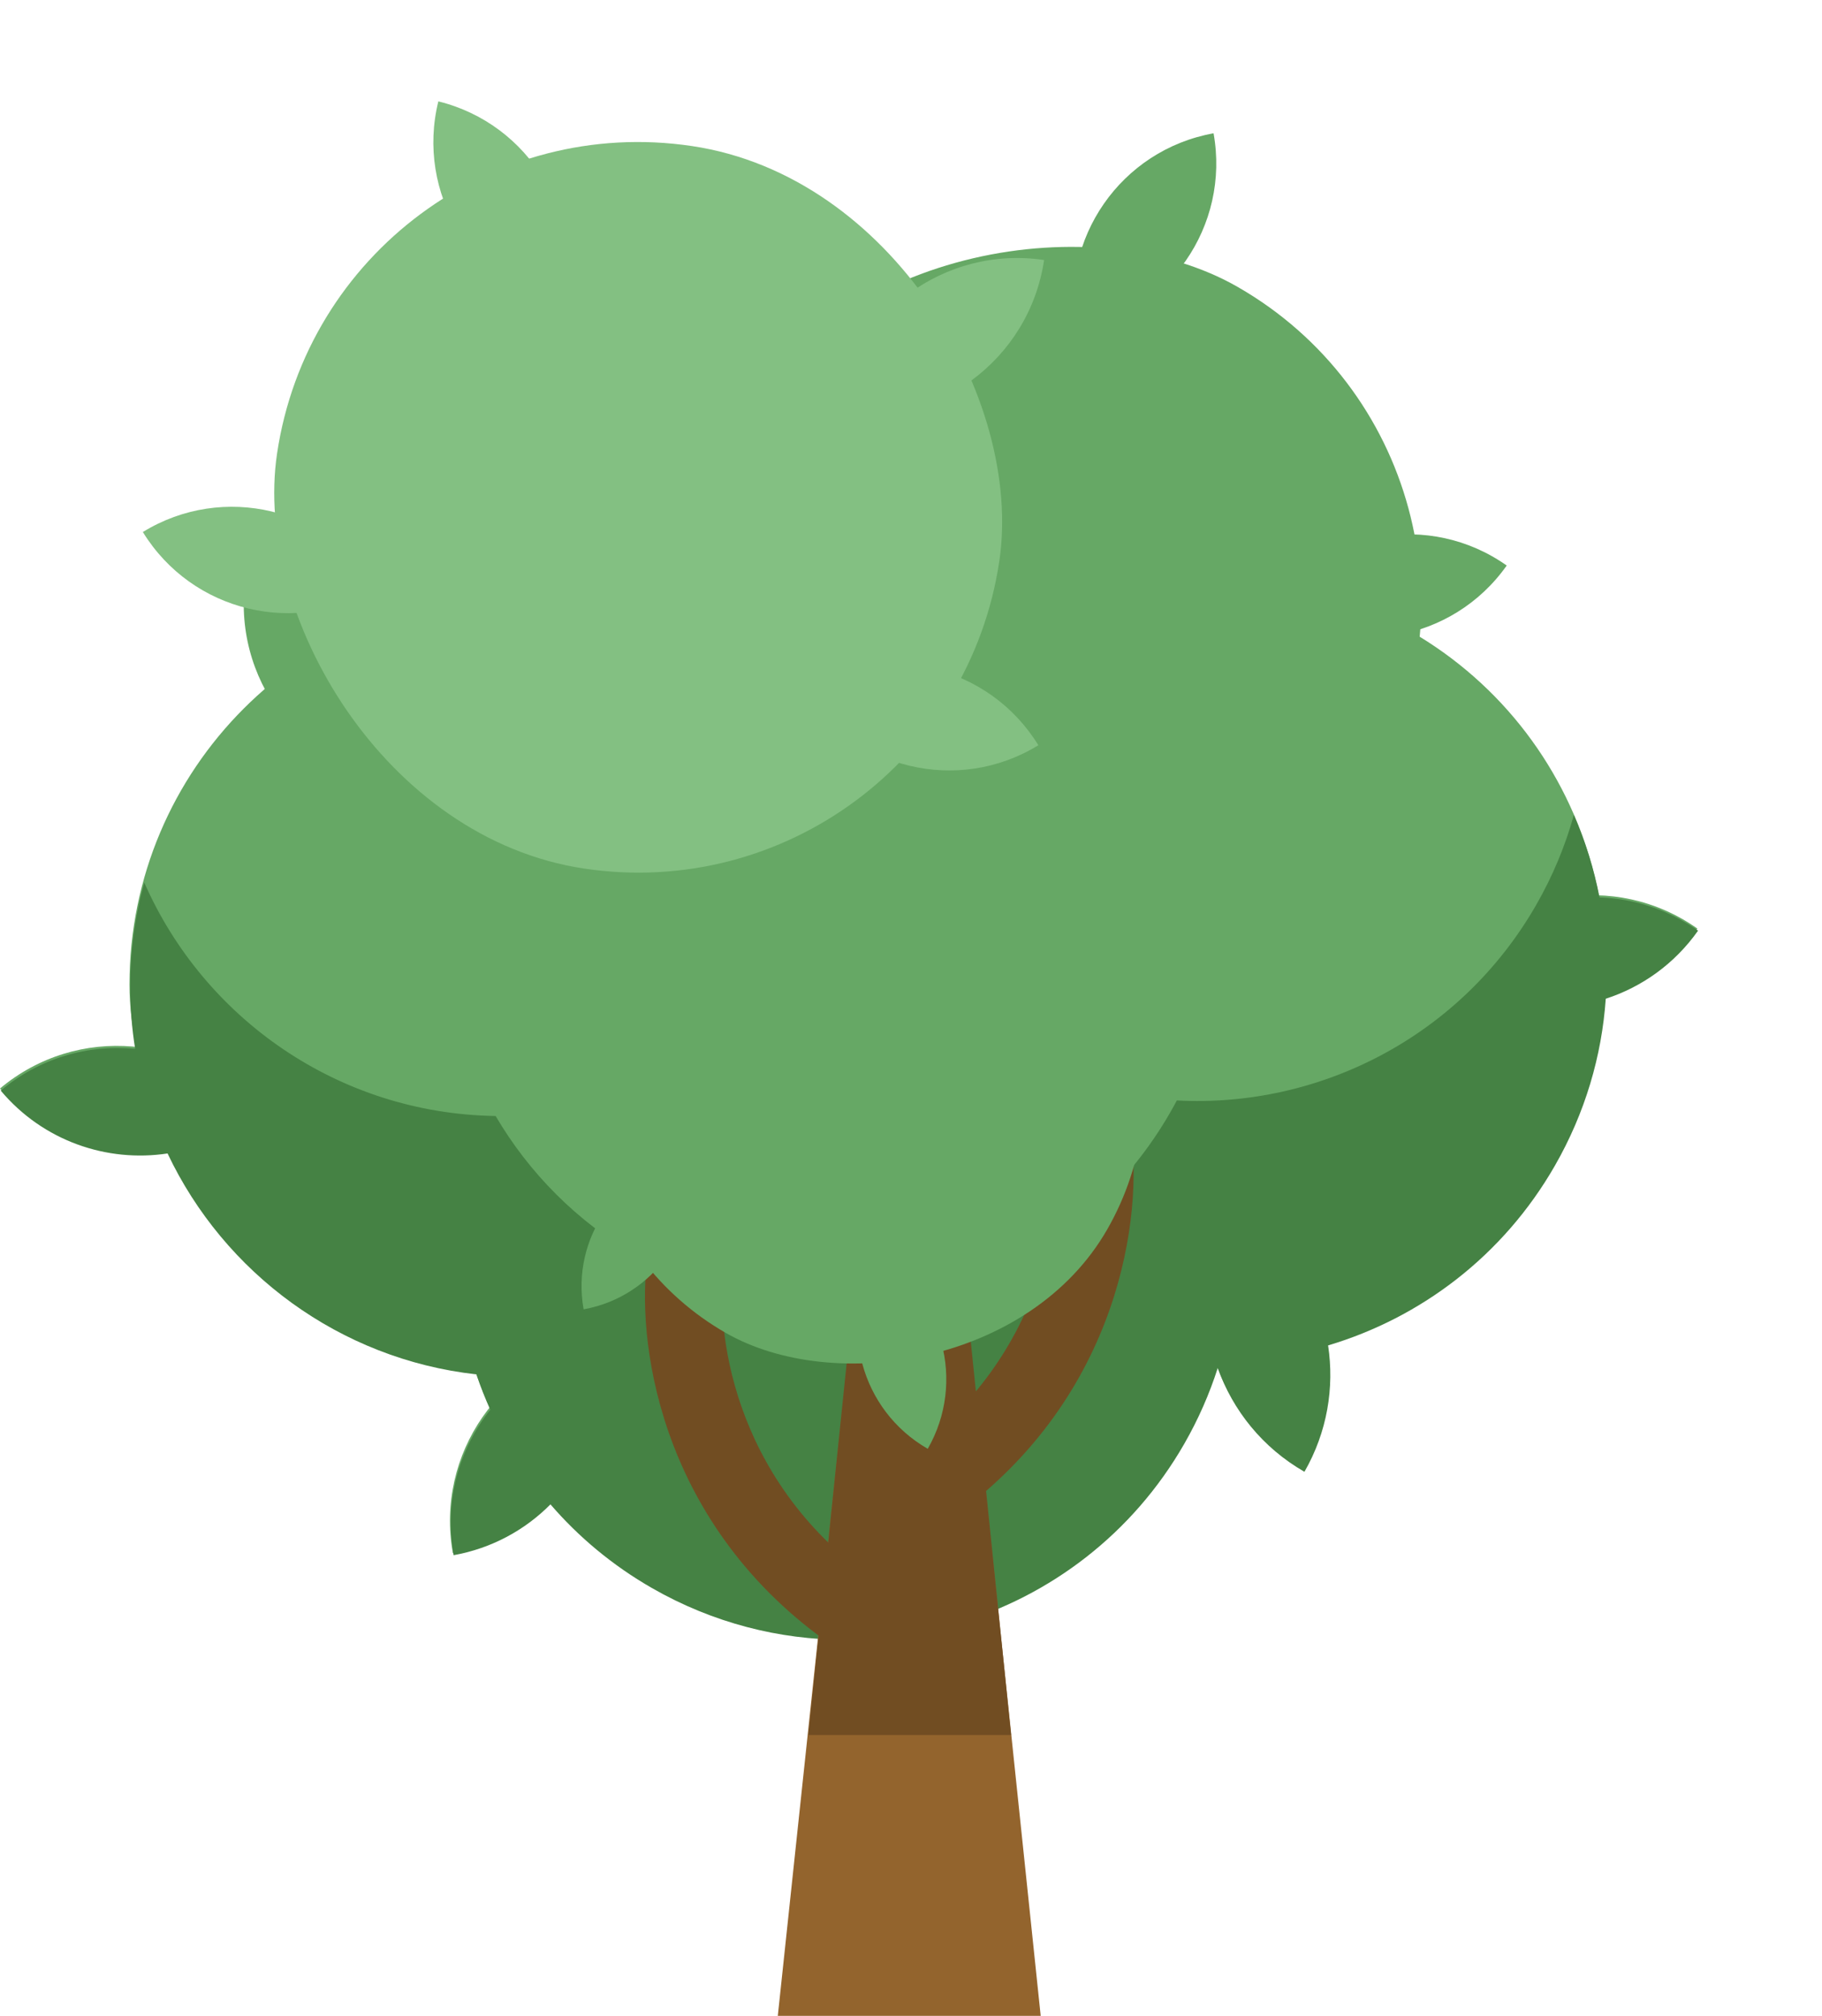 <svg width="236" height="261" viewBox="0 0 236 261" fill="none" xmlns="http://www.w3.org/2000/svg">
<rect x="16.771" y="76.943" width="101.047" height="101.047" rx="50.524" fill="#66A865"/>
<path d="M92.557 110.625C92.557 96.673 103.867 85.363 117.819 85.363V85.363V85.363C117.819 99.315 106.509 110.625 92.557 110.625V110.625V110.625Z" fill="#66A865"/>
<path d="M52.92 101.663C39.966 100.442 30.455 88.95 31.676 75.996V75.996V75.996C44.63 77.217 54.142 88.709 52.92 101.663V101.663V101.663Z" fill="#66A865"/>
<path d="M33.194 143.816C23.231 152.186 8.37 150.895 1.34859e-05 140.932V140.932V140.932C9.962 132.562 24.824 133.853 33.194 143.816V143.816V143.816Z" fill="#66A865"/>
<path d="M126.912 151.863C116.949 160.232 102.088 158.941 93.718 148.979V148.979V148.979C103.681 140.609 118.542 141.9 126.912 151.863V151.863V151.863Z" fill="#66A865"/>
<rect x="178.45" y="142.82" width="101.047" height="101.047" rx="50.524" transform="rotate(119.838 178.45 142.82)" fill="#66A865"/>
<path d="M111.526 191.8C123.628 198.742 127.812 214.18 120.87 226.282V226.282V226.282C108.768 219.341 104.584 203.903 111.526 191.8V191.8V191.8Z" fill="#66A865"/>
<path d="M139.021 161.877C146.526 151.248 161.227 148.715 171.856 156.22V156.22V156.22C164.351 166.849 149.65 169.382 139.021 161.877V161.877V161.877Z" fill="#66A865"/>
<path d="M112.271 123.792C109.968 110.986 118.482 98.737 131.288 96.434V96.434V96.434C133.592 109.24 125.078 121.489 112.271 123.792V123.792V123.792Z" fill="#66A865"/>
<path d="M58.662 201.083C56.358 188.277 64.872 176.028 77.679 173.725V173.725V173.725C79.982 186.531 71.468 198.78 58.662 201.083V201.083V201.083Z" fill="#66A865"/>
<rect x="226.448" y="106.822" width="101.047" height="101.047" rx="50.524" transform="rotate(119.838 226.448 106.822)" fill="#66A865"/>
<path d="M159.523 155.802C171.626 162.744 175.809 178.182 168.867 190.285V190.285V190.285C156.765 183.343 152.582 167.905 159.523 155.802V155.802V155.802Z" fill="#66A865"/>
<path d="M187.019 125.879C194.523 115.25 209.224 112.717 219.853 120.222V120.222V120.222C212.348 130.851 197.648 133.384 187.019 125.879V125.879V125.879Z" fill="#66A865"/>
<path d="M160.269 87.794C157.965 74.988 166.479 62.739 179.285 60.436V60.436V60.436C181.589 73.242 173.075 85.491 160.269 87.794V87.794V87.794Z" fill="#66A865"/>
<path d="M106.659 165.085C104.356 152.279 112.87 140.03 125.676 137.727V137.727V137.727C127.98 150.533 119.466 162.782 106.659 165.085V165.085V165.085Z" fill="#66A865"/>
<rect x="201.335" y="60.677" width="94.583" height="94.583" rx="47.291" transform="rotate(119.838 201.335 60.677)" fill="#66A865"/>
<path d="M138.692 106.524C150.02 113.022 153.936 127.472 147.438 138.8V138.8V138.8C136.11 132.303 132.195 117.852 138.692 106.524V106.524V106.524Z" fill="#66A865"/>
<path d="M164.428 78.515C171.453 68.566 185.213 66.195 195.162 73.22V73.22V73.22C188.138 83.169 174.378 85.54 164.428 78.515V78.515V78.515Z" fill="#66A865"/>
<path d="M139.39 42.867C137.234 30.88 145.203 19.415 157.19 17.258V17.258V17.258C159.346 29.245 151.377 40.711 139.39 42.867V42.867V42.867Z" fill="#66A865"/>
<path d="M89.21 115.213C87.054 103.226 95.023 91.761 107.01 89.605V89.605V89.605C109.166 101.592 101.197 113.057 89.21 115.213V115.213V115.213Z" fill="#66A865"/>
<path fill-rule="evenodd" clip-rule="evenodd" d="M18.684 114.258C17.499 118.549 16.866 123.069 16.866 127.738C16.866 130.478 17.084 133.168 17.504 135.791C11.431 135.207 5.135 136.969 0.095 141.204C5.579 147.731 13.85 150.536 21.704 149.34C29.032 164.81 43.986 175.964 61.713 177.946C62.236 179.496 62.834 181.022 63.505 182.518C59.437 187.637 57.508 194.414 58.757 201.355C63.704 200.465 68.01 198.091 71.3 194.774C74.936 198.992 79.337 202.677 84.443 205.606C92.347 210.139 100.962 212.3 109.464 212.312C111.314 218.121 115.259 223.281 120.965 226.554C123.92 221.401 124.859 215.643 124.028 210.193C136.01 206.62 146.695 198.62 153.407 186.917C155.225 183.747 156.662 180.462 157.732 177.115C159.68 182.596 163.52 187.435 168.962 190.556C171.918 185.403 172.856 179.645 172.025 174.195C184.008 170.622 194.692 162.621 201.404 150.919C205.332 144.071 207.479 136.69 207.99 129.31C212.66 127.795 216.898 124.812 219.948 120.493C216.055 117.744 211.616 116.342 207.184 116.191C206.473 112.523 205.359 108.939 203.86 105.51C202.754 109.493 201.137 113.404 198.985 117.155C189.172 134.263 170.869 143.459 152.433 142.478C152.16 142.994 151.877 143.507 151.585 144.017C137.701 168.222 106.825 176.589 82.621 162.705C74.716 158.171 68.501 151.825 64.198 144.491C43.84 144.186 26.4 131.839 18.684 114.258Z" fill="#458244"/>
<path d="M110.852 165.979H124.851L136.261 274.955H99.263L110.852 165.979Z" fill="#93642D"/>
<path d="M110.752 165.979H124.952L130.964 224.634H104.705L110.752 165.979Z" fill="#714D22"/>
<path fill-rule="evenodd" clip-rule="evenodd" d="M106.92 212.416C85.027 196.652 82.365 172.967 83.897 162.628L93.788 164.094C92.654 171.753 94.659 191.266 112.763 204.301L106.92 212.416Z" fill="#714D22"/>
<path fill-rule="evenodd" clip-rule="evenodd" d="M123.456 196.417C145.35 180.653 148.011 156.968 146.479 146.629L136.588 148.094C137.723 155.754 135.718 175.267 117.614 188.302L123.456 196.417Z" fill="#714D22"/>
<rect x="161.429" y="127.773" width="72.407" height="72.407" rx="36.203" transform="rotate(119.838 161.429 127.773)" fill="#66A865"/>
<path d="M113.474 162.871C122.146 167.845 125.144 178.908 120.17 187.58V187.58V187.58C111.498 182.605 108.5 171.543 113.474 162.871V162.871V162.871Z" fill="#66A865"/>
<path d="M133.176 141.429C138.554 133.812 149.088 131.998 156.704 137.375V137.375V137.375C151.326 144.992 140.793 146.807 133.176 141.429V141.429V141.429Z" fill="#66A865"/>
<path d="M114.008 114.139C112.358 104.963 118.458 96.186 127.635 94.535V94.535V94.535C129.285 103.711 123.185 112.488 114.008 114.139V114.139V114.139Z" fill="#66A865"/>
<path d="M75.594 169.523C73.943 160.346 80.044 151.569 89.22 149.919V149.919V149.919C90.871 159.095 84.77 167.872 75.594 169.523V169.523V169.523Z" fill="#66A865"/>
<rect x="42.847" y="11.948" width="94.583" height="94.583" rx="47.291" transform="rotate(8.464 42.847 11.948)" fill="#83C082"/>
<path d="M108.371 53.574C110.293 40.657 122.323 31.744 135.24 33.666V33.666V33.666C133.318 46.583 121.288 55.496 108.371 53.574V53.574V53.574Z" fill="#83C082"/>
<path d="M72.909 39.815C61.084 36.9 53.861 24.95 56.777 13.125V13.125V13.125C68.602 16.041 75.825 27.99 72.909 39.815V39.815V39.815Z" fill="#83C082"/>
<path d="M48.837 76.124C38.461 82.5 24.88 79.257 18.503 68.881V68.881V68.881C28.88 62.504 42.461 65.747 48.837 76.124V76.124V76.124Z" fill="#83C082"/>
<path d="M134.496 96.486C124.119 102.862 110.538 99.62 104.162 89.243V89.243V89.243C114.538 82.867 128.119 86.109 134.496 96.486V96.486V96.486Z" fill="#83C082"/>
</svg>
